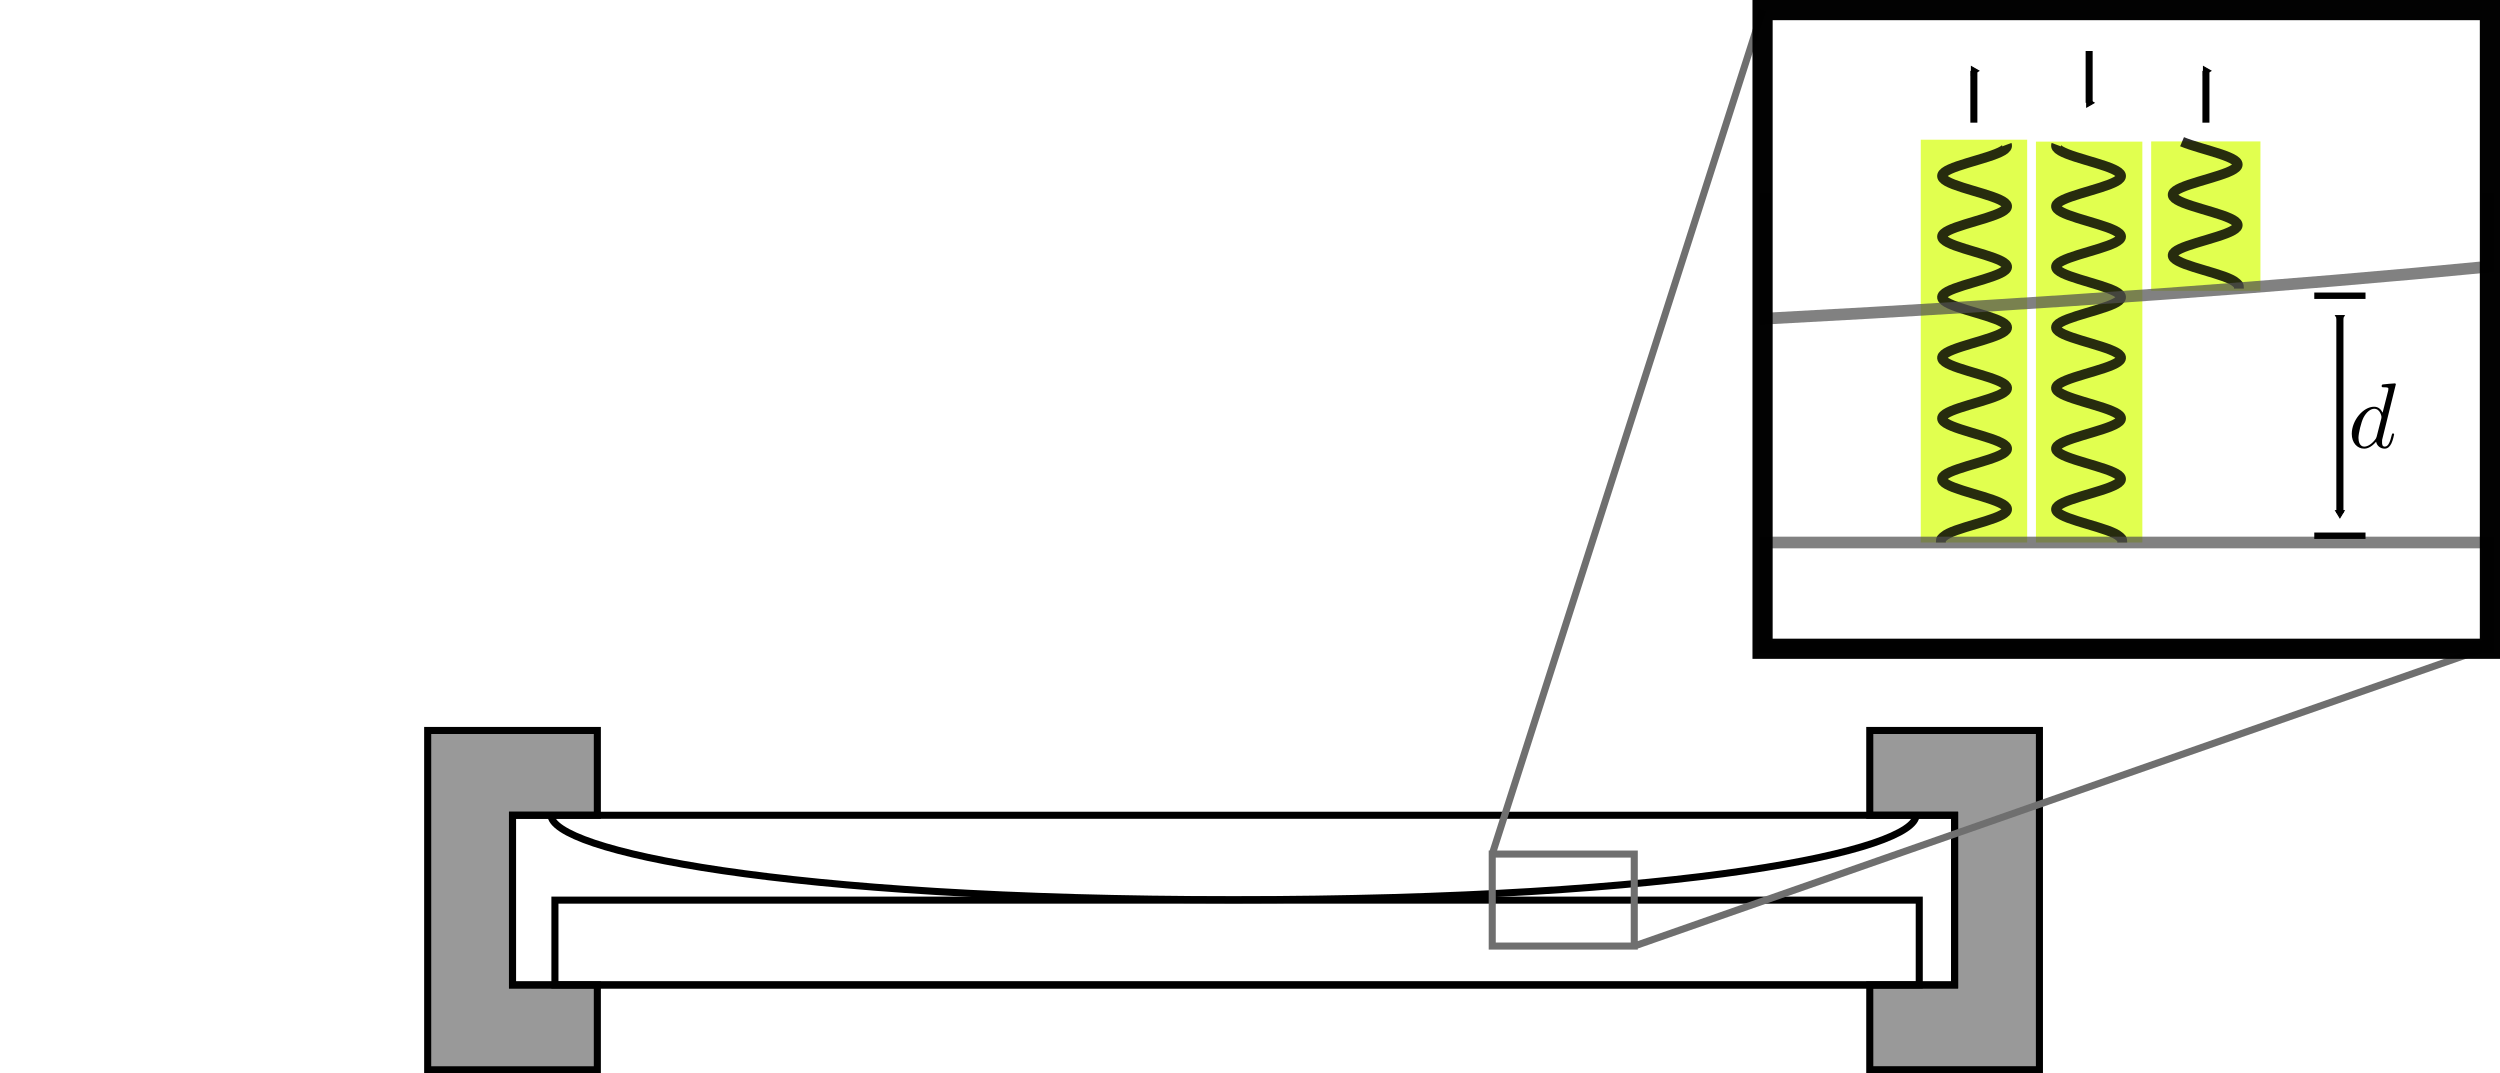 <?xml version="1.0" encoding="UTF-8" standalone="no"?>
<!-- Created with Inkscape (http://www.inkscape.org/) -->

<svg
   xmlns:dc="http://purl.org/dc/elements/1.1/"
   xmlns:cc="http://creativecommons.org/ns#"
   xmlns:rdf="http://www.w3.org/1999/02/22-rdf-syntax-ns#"
   xmlns:svg="http://www.w3.org/2000/svg"
   xmlns="http://www.w3.org/2000/svg"
   xmlns:sodipodi="http://sodipodi.sourceforge.net/DTD/sodipodi-0.dtd"
   xmlns:inkscape="http://www.inkscape.org/namespaces/inkscape"
   version="1.0"
   width="353.653"
   height="151.831"
   id="svg4827"
   sodipodi:docname="newtons-rings.svg"
   inkscape:version="0.92.1 r">
  <sodipodi:namedview
     pagecolor="#ffffff"
     bordercolor="#666666"
     borderopacity="1"
     objecttolerance="10"
     gridtolerance="10"
     guidetolerance="10"
     inkscape:pageopacity="0"
     inkscape:pageshadow="2"
     inkscape:window-width="1920"
     inkscape:window-height="1033"
     id="namedview9"
     showgrid="false"
     inkscape:object-paths="true"
     inkscape:zoom="2.0000001"
     inkscape:cx="289.08515"
     inkscape:cy="20.670617"
     inkscape:window-x="0"
     inkscape:window-y="0"
     inkscape:window-maximized="1"
     inkscape:current-layer="svg4827"
     inkscape:snap-object-midpoints="false"
     inkscape:snap-intersection-paths="true"
     fit-margin-top="0"
     fit-margin-left="60"
     fit-margin-right="0"
     fit-margin-bottom="0" />
  <defs
     id="defs4829">
    <marker
       inkscape:stockid="TriangleInM"
       orient="auto"
       refY="0"
       refX="0"
       id="marker5129"
       style="overflow:visible"
       inkscape:isstock="true">
      <path
         id="path5127"
         d="M 5.77,0 -2.88,5 V -5 Z"
         style="fill:#000000;fill-opacity:1;fill-rule:evenodd;stroke:#000000;stroke-width:1pt;stroke-opacity:1"
         transform="scale(-0.4)"
         inkscape:connector-curvature="0" />
    </marker>
    <marker
       inkscape:stockid="TriangleOutM"
       orient="auto"
       refY="0"
       refX="0"
       id="marker4999"
       style="overflow:visible"
       inkscape:isstock="true">
      <path
         id="path4997"
         d="M 5.77,0 -2.88,5 V -5 Z"
         style="fill:#000000;fill-opacity:1;fill-rule:evenodd;stroke:#000000;stroke-width:1pt;stroke-opacity:1"
         transform="scale(0.4)"
         inkscape:connector-curvature="0" />
    </marker>
    <marker
       inkscape:stockid="Arrow1Lstart"
       orient="auto"
       refY="0"
       refX="0"
       id="Arrow1Lstart"
       style="overflow:visible"
       inkscape:isstock="true">
      <path
         id="path4587"
         d="M 0,0 5,-5 -12.5,0 5,5 Z"
         style="fill:#000000;fill-opacity:1;fill-rule:evenodd;stroke:#000000;stroke-width:1pt;stroke-opacity:1"
         transform="matrix(0.8,0,0,0.8,10,0)"
         inkscape:connector-curvature="0" />
    </marker>
    <marker
       inkscape:stockid="Arrow1Mstart"
       orient="auto"
       refY="0"
       refX="0"
       id="Arrow1Mstart"
       style="overflow:visible"
       inkscape:isstock="true">
      <path
         id="path4593"
         d="M 0,0 5,-5 -12.5,0 5,5 Z"
         style="fill:#000000;fill-opacity:1;fill-rule:evenodd;stroke:#000000;stroke-width:1pt;stroke-opacity:1"
         transform="matrix(0.4,0,0,0.4,4,0)"
         inkscape:connector-curvature="0" />
    </marker>
    <marker
       inkscape:isstock="true"
       style="overflow:visible"
       id="TriangleOutM"
       refX="0"
       refY="0"
       orient="auto"
       inkscape:stockid="TriangleOutM"
       inkscape:collect="always">
      <path
         inkscape:connector-curvature="0"
         transform="scale(0.4)"
         style="fill:#000000;fill-opacity:1;fill-rule:evenodd;stroke:#000000;stroke-width:1pt;stroke-opacity:1"
         d="M 5.77,0 -2.88,5 V -5 Z"
         id="path4789" />
    </marker>
    <marker
       inkscape:isstock="true"
       style="overflow:visible"
       id="TriangleInM"
       refX="0"
       refY="0"
       orient="auto"
       inkscape:stockid="TriangleInM"
       inkscape:collect="always">
      <path
         inkscape:connector-curvature="0"
         transform="scale(-0.4)"
         style="fill:#000000;fill-opacity:1;fill-rule:evenodd;stroke:#000000;stroke-width:1pt;stroke-opacity:1"
         d="M 5.77,0 -2.88,5 V -5 Z"
         id="path4780" />
    </marker>
    <marker
       inkscape:isstock="true"
       style="overflow:visible"
       id="TriangleInS"
       refX="0"
       refY="0"
       orient="auto"
       inkscape:stockid="TriangleInS">
      <path
         inkscape:connector-curvature="0"
         transform="scale(-0.2)"
         style="fill:#000000;fill-opacity:1;fill-rule:evenodd;stroke:#000000;stroke-width:1pt;stroke-opacity:1"
         d="M 5.77,0 -2.88,5 V -5 Z"
         id="path4783" />
    </marker>
    <marker
       inkscape:isstock="true"
       style="overflow:visible"
       id="Arrow2Lstart"
       refX="0"
       refY="0"
       orient="auto"
       inkscape:stockid="Arrow2Lstart">
      <path
         inkscape:connector-curvature="0"
         transform="matrix(1.1,0,0,1.1,1.1,0)"
         d="M 8.719,4.034 -2.207,0.016 8.719,-4.002 c -1.745,2.372 -1.735,5.617 -6e-7,8.035 z"
         style="fill:#000000;fill-opacity:1;fill-rule:evenodd;stroke:#000000;stroke-width:0.625;stroke-linejoin:round;stroke-opacity:1"
         id="path4662" />
    </marker>
    <marker
       inkscape:isstock="true"
       style="overflow:visible"
       id="TriangleInL"
       refX="0"
       refY="0"
       orient="auto"
       inkscape:stockid="TriangleInL">
      <path
         inkscape:connector-curvature="0"
         transform="scale(-0.8)"
         style="fill:#000000;fill-opacity:1;fill-rule:evenodd;stroke:#000000;stroke-width:1pt;stroke-opacity:1"
         d="M 5.77,0 -2.88,5 V -5 Z"
         id="path4777" />
    </marker>
    <marker
       inkscape:stockid="TriangleInM"
       orient="auto"
       refY="0"
       refX="0"
       id="marker5129-3"
       style="overflow:visible"
       inkscape:isstock="true">
      <path
         id="path5127-6"
         d="M 5.77,0 -2.88,5 V -5 Z"
         style="fill:#000000;fill-opacity:1;fill-rule:evenodd;stroke:#000000;stroke-width:1pt;stroke-opacity:1"
         transform="scale(-0.4)"
         inkscape:connector-curvature="0" />
    </marker>
    <marker
       inkscape:stockid="TriangleInM"
       orient="auto"
       refY="0"
       refX="0"
       id="marker5129-5"
       style="overflow:visible"
       inkscape:isstock="true">
      <path
         id="path5127-3"
         d="M 5.77,0 -2.88,5 V -5 Z"
         style="fill:#000000;fill-opacity:1;fill-rule:evenodd;stroke:#000000;stroke-width:1pt;stroke-opacity:1"
         transform="scale(-0.4)"
         inkscape:connector-curvature="0" />
    </marker>
  </defs>
  <path
     inkscape:connector-curvature="0"
     style="opacity:1;fill:#999999;fill-opacity:1;stroke:#000000;stroke-width:1;stroke-linecap:round;stroke-linejoin:miter;stroke-miterlimit:4;stroke-dasharray:none;stroke-dashoffset:0;stroke-opacity:1"
     d="m 60.5,103.331 v 48 h 24 v -12 h -12 v -24 h 12 v -12 z"
     id="path4494" />
  <path
     inkscape:connector-curvature="0"
     style="opacity:1;fill:#999999;fill-opacity:1;stroke:#000000;stroke-width:1;stroke-linecap:round;stroke-linejoin:miter;stroke-miterlimit:4;stroke-dasharray:none;stroke-dashoffset:0;stroke-opacity:1"
     d="m 264.5,103.331 v 12 h 12 v 24 h -12 v 12 h 24 v -48 z"
     id="rect4845" />
  <rect
     id="rect4849"
     style="opacity:1;fill:none;fill-opacity:0.753;stroke:#000000;stroke-width:1;stroke-linecap:round;stroke-linejoin:miter;stroke-miterlimit:4;stroke-dasharray:none;stroke-dashoffset:0;stroke-opacity:1"
     y="115.331"
     x="72.5"
     height="24"
     width="204" />
  <rect
     id="rect4855"
     style="opacity:1;fill:none;fill-opacity:0.753;stroke:#000000;stroke-width:1;stroke-linecap:round;stroke-linejoin:miter;stroke-miterlimit:4;stroke-dasharray:none;stroke-dashoffset:0;stroke-opacity:1"
     y="127.331"
     x="78.5"
     height="12"
     width="193" />
  <path
     inkscape:connector-curvature="0"
     id="path4857"
     style="fill:none;fill-rule:evenodd;stroke:#000000;stroke-width:1px;stroke-linecap:butt;stroke-linejoin:miter;stroke-opacity:1"
     d="m 77.937,115.261 c 0,5.05 32.631,12.016 96.563,12.016 64.106,0 96.563,-6.954 96.563,-12.016" />
  <g
     transform="translate(68,140.581)"
     id="g4601">
    <path
       sodipodi:nodetypes="cc"
       inkscape:connector-curvature="0"
       id="path4541"
       d="m 211.24,-120.817 v 56.979"
       style="fill:#ccff00;stroke:#dbff2b;stroke-width:15.054;stroke-linecap:butt;stroke-linejoin:miter;stroke-miterlimit:4;stroke-dasharray:none;stroke-opacity:0.826" />
  </g>
  <path
     sodipodi:nodetypes="ccccccccsccccccccccccccccccccccccccccsccccccsccccccsccccccccccsccc"
     inkscape:connector-curvature="0"
     style="fill:none;fill-opacity:1;stroke:#000000;stroke-width:1.4;stroke-linecap:butt;stroke-miterlimit:4;stroke-dasharray:none;stroke-opacity:0.826"
     d="m 274.556,76.743 c 6e-5,-0.609 0.111,-0.577 0.428,-0.866 0.318,-0.289 0.936,-0.577 1.737,-0.866 0.801,-0.289 1.78,-0.577 2.752,-0.866 0.972,-0.289 1.931,-0.577 2.695,-0.866 0.764,-0.289 1.329,-0.577 1.589,-0.866 0.259,-0.289 0.21,-0.577 -0.136,-0.866 -0.347,-0.289 -0.991,-0.577 -1.809,-0.866 -0.818,-0.289 -1.806,-0.577 -2.776,-0.866 -0.97,-0.289 -1.918,-0.577 -2.663,-0.866 -0.745,-0.289 -1.283,-0.577 -1.512,-0.866 -0.23,-0.289 -0.148,-0.577 0.227,-0.866 0.375,-0.289 1.044,-0.577 1.878,-0.866 0.834,-0.289 1.83,-0.577 2.798,-0.866 0.968,-0.289 1.903,-0.577 2.628,-0.866 0.725,-0.289 1.235,-0.577 1.434,-0.866 0.199,-0.289 0.086,-0.577 -0.318,-0.866 -0.404,-0.289 -1.097,-0.577 -1.946,-0.866 -0.85,-0.289 -1.852,-0.577 -2.817,-0.866 -0.965,-0.289 -1.886,-0.577 -2.59,-0.866 -0.704,-0.289 -1.185,-0.577 -1.355,-0.866 -0.169,-0.289 -0.023,-0.577 0.408,-0.866 0.432,-0.289 1.148,-0.577 2.012,-0.866 0.864,-0.289 1.872,-0.577 2.832,-0.866 0.96,-0.289 1.867,-0.577 2.549,-0.866 0.682,-0.289 1.135,-0.577 1.274,-0.866 0.139,-0.289 -0.039,-0.577 -0.498,-0.866 -0.459,-0.289 -1.198,-0.577 -2.076,-0.866 -0.878,-0.289 -1.89,-0.577 -2.845,-0.866 -0.955,-0.289 -1.847,-0.577 -2.506,-0.866 -0.66,-0.289 -1.083,-0.577 -1.192,-0.866 -0.108,-0.289 0.102,-0.577 0.587,-0.866 0.486,-0.289 1.247,-0.577 2.138,-0.866 0.891,-0.289 1.907,-0.577 2.855,-0.866 0.949,-0.289 1.824,-0.577 2.461,-0.866 0.637,-0.289 1.031,-0.577 1.108,-0.866 0.077,-0.289 -0.164,-0.577 -0.676,-0.866 -0.512,-0.289 -1.295,-0.577 -2.197,-0.866 -0.903,-0.289 -1.921,-0.577 -2.863,-0.866 -0.941,-0.289 -1.8,-0.577 -2.413,-0.866 -0.613,-0.289 -0.977,-0.577 -1.024,-0.866 -0.047,-0.289 0.226,-0.577 0.764,-0.866 0.538,-0.289 1.341,-0.577 2.255,-0.866 0.914,-0.289 1.934,-0.577 2.867,-0.866 0.933,-0.289 1.773,-0.577 2.363,-0.866 0.589,-0.289 0.922,-0.577 0.938,-0.866 0.016,-0.289 -0.288,-0.577 -0.852,-0.866 -0.564,-0.289 -1.386,-0.577 -2.31,-0.866 -0.924,-0.289 -1.944,-0.577 -2.868,-0.866 -0.924,-0.289 -1.746,-0.577 -2.31,-0.866 -0.564,-0.289 -0.867,-0.577 -0.852,-0.866 0.015,-0.289 0.35,-0.577 0.938,-0.866 0.589,-0.289 1.43,-0.577 2.363,-0.866 0.933,-0.289 1.953,-0.577 2.867,-0.866 0.914,-0.289 1.716,-0.577 2.255,-0.866 0.539,-0.289 0.81,-0.577 0.764,-0.866 -0.046,-0.289 -0.411,-0.577 -1.024,-0.866 -0.613,-0.289 -1.472,-0.577 -2.413,-0.866 -0.941,-0.289 -1.96,-0.577 -2.863,-0.866 -0.903,-0.289 -1.684,-0.577 -2.197,-0.866 -0.513,-0.289 -0.753,-0.577 -0.676,-0.866 0.077,-0.289 0.472,-0.577 1.108,-0.866 0.637,-0.289 1.513,-0.577 2.461,-0.866 0.948,-0.289 1.964,-0.577 2.855,-0.866 0.891,-0.289 1.651,-0.577 2.138,-0.866 0.486,-0.289 0.695,-0.577 0.587,-0.866"
     title="sin(x)"
     id="path4564" />
  <path
     sodipodi:nodetypes="cc"
     style="fill:#ccff00;stroke:#dbff2b;stroke-width:15.054;stroke-linecap:butt;stroke-linejoin:miter;stroke-miterlimit:4;stroke-dasharray:none;stroke-opacity:0.826"
     d="M 295.533,20.034 V 76.743"
     id="path4546"
     inkscape:connector-curvature="0" />
  <path
     sodipodi:nodetypes="ccccccccsccccccccccccccccccccccccccccsccccccsccccccsccccccccccsccc"
     inkscape:connector-curvature="0"
     style="fill:none;fill-opacity:1;stroke:#000000;stroke-width:1.4;stroke-linecap:butt;stroke-miterlimit:4;stroke-dasharray:none;stroke-opacity:0.826"
     d="m 300.217,76.743 c -6e-5,-0.609 -0.111,-0.577 -0.428,-0.866 -0.318,-0.289 -0.936,-0.577 -1.737,-0.866 -0.801,-0.289 -1.78,-0.577 -2.752,-0.866 -0.972,-0.289 -1.931,-0.577 -2.695,-0.866 -0.764,-0.289 -1.329,-0.577 -1.589,-0.866 -0.259,-0.289 -0.21,-0.577 0.136,-0.866 0.347,-0.289 0.991,-0.577 1.809,-0.866 0.818,-0.289 1.806,-0.577 2.776,-0.866 0.97,-0.289 1.918,-0.577 2.663,-0.866 0.745,-0.289 1.283,-0.577 1.512,-0.866 0.23,-0.289 0.148,-0.577 -0.227,-0.866 -0.375,-0.289 -1.044,-0.577 -1.878,-0.866 -0.834,-0.289 -1.83,-0.577 -2.798,-0.866 -0.968,-0.289 -1.903,-0.577 -2.628,-0.866 -0.725,-0.289 -1.235,-0.577 -1.434,-0.866 -0.199,-0.289 -0.086,-0.577 0.318,-0.866 0.404,-0.289 1.097,-0.577 1.946,-0.866 0.85,-0.289 1.852,-0.577 2.817,-0.866 0.965,-0.289 1.886,-0.577 2.59,-0.866 0.704,-0.289 1.185,-0.577 1.355,-0.866 0.169,-0.289 0.023,-0.577 -0.408,-0.866 -0.432,-0.289 -1.148,-0.577 -2.012,-0.866 -0.864,-0.289 -1.872,-0.577 -2.832,-0.866 -0.96,-0.289 -1.867,-0.577 -2.549,-0.866 -0.682,-0.289 -1.135,-0.577 -1.274,-0.866 -0.139,-0.289 0.039,-0.577 0.498,-0.866 0.459,-0.289 1.198,-0.577 2.076,-0.866 0.878,-0.289 1.89,-0.577 2.845,-0.866 0.955,-0.289 1.847,-0.577 2.506,-0.866 0.66,-0.289 1.083,-0.577 1.192,-0.866 0.108,-0.289 -0.102,-0.577 -0.587,-0.866 -0.486,-0.289 -1.247,-0.577 -2.138,-0.866 -0.891,-0.289 -1.907,-0.577 -2.855,-0.866 -0.949,-0.289 -1.824,-0.577 -2.461,-0.866 -0.637,-0.289 -1.031,-0.577 -1.108,-0.866 -0.077,-0.289 0.164,-0.577 0.676,-0.866 0.512,-0.289 1.295,-0.577 2.197,-0.866 0.903,-0.289 1.921,-0.577 2.863,-0.866 0.941,-0.289 1.8,-0.577 2.413,-0.866 0.613,-0.289 0.977,-0.577 1.024,-0.866 0.047,-0.289 -0.226,-0.577 -0.764,-0.866 -0.538,-0.289 -1.341,-0.577 -2.255,-0.866 -0.914,-0.289 -1.934,-0.577 -2.867,-0.866 -0.933,-0.289 -1.773,-0.577 -2.363,-0.866 -0.589,-0.289 -0.922,-0.577 -0.938,-0.866 -0.016,-0.289 0.288,-0.577 0.852,-0.866 0.564,-0.289 1.386,-0.577 2.31,-0.866 0.924,-0.289 1.944,-0.577 2.868,-0.866 0.924,-0.289 1.746,-0.577 2.31,-0.866 0.564,-0.289 0.867,-0.577 0.852,-0.866 -0.015,-0.289 -0.35,-0.577 -0.938,-0.866 -0.589,-0.289 -1.43,-0.577 -2.363,-0.866 -0.933,-0.289 -1.953,-0.577 -2.867,-0.866 -0.914,-0.289 -1.716,-0.577 -2.255,-0.866 -0.539,-0.289 -0.81,-0.577 -0.764,-0.866 0.046,-0.289 0.411,-0.577 1.024,-0.866 0.613,-0.289 1.472,-0.577 2.413,-0.866 0.941,-0.289 1.96,-0.577 2.863,-0.866 0.903,-0.289 1.684,-0.577 2.197,-0.866 0.513,-0.289 0.753,-0.577 0.676,-0.866 -0.077,-0.289 -0.472,-0.577 -1.108,-0.866 -0.637,-0.289 -1.513,-0.577 -2.461,-0.866 -0.948,-0.289 -1.964,-0.577 -2.855,-0.866 -0.891,-0.289 -1.651,-0.577 -2.138,-0.866 -0.486,-0.289 -0.695,-0.577 -0.587,-0.866"
     title="sin(x)"
     id="path4564-3" />
  <path
     sodipodi:nodetypes="cc"
     style="fill:#ccff00;stroke:#dbff2b;stroke-width:15.458;stroke-linecap:butt;stroke-linejoin:miter;stroke-miterlimit:4;stroke-dasharray:none;stroke-opacity:0.826"
     d="M 312.037,20.006 V 41.138"
     id="path4548"
     inkscape:connector-curvature="0" />
  <path
     sodipodi:nodetypes="ccccccccscccccccccccccccc"
     inkscape:connector-curvature="0"
     style="fill:none;fill-opacity:1;stroke:#000000;stroke-width:1.4;stroke-linecap:butt;stroke-miterlimit:4;stroke-dasharray:none;stroke-opacity:0.826"
     d="m 316.721,40.827 c -6e-5,-0.609 -0.111,-0.577 -0.428,-0.866 -0.318,-0.289 -0.936,-0.577 -1.737,-0.866 -0.801,-0.289 -1.78,-0.577 -2.752,-0.866 -0.972,-0.289 -1.931,-0.577 -2.695,-0.866 -0.764,-0.289 -1.329,-0.577 -1.589,-0.866 -0.259,-0.289 -0.21,-0.577 0.136,-0.866 0.347,-0.289 0.991,-0.577 1.809,-0.866 0.818,-0.289 1.806,-0.577 2.776,-0.866 0.97,-0.289 1.918,-0.577 2.663,-0.866 0.745,-0.289 1.283,-0.577 1.512,-0.866 0.23,-0.289 0.148,-0.577 -0.227,-0.866 -0.375,-0.289 -1.044,-0.577 -1.878,-0.866 -0.834,-0.289 -1.83,-0.577 -2.798,-0.866 -0.968,-0.289 -1.903,-0.577 -2.628,-0.866 -0.725,-0.289 -1.235,-0.577 -1.434,-0.866 -0.199,-0.289 -0.086,-0.577 0.318,-0.866 0.404,-0.289 1.097,-0.577 1.946,-0.866 0.85,-0.289 1.852,-0.577 2.817,-0.866 0.965,-0.289 1.886,-0.577 2.59,-0.866 0.704,-0.289 1.185,-0.577 1.355,-0.866 0.169,-0.289 0.023,-0.577 -0.408,-0.866 -0.432,-0.289 -1.148,-0.577 -2.012,-0.866 -0.864,-0.289 -1.872,-0.577 -2.832,-0.866 -0.96,-0.289 -1.867,-0.577 -2.549,-0.866"
     title="sin(x)"
     id="path4564-5" />
  <path
     sodipodi:nodetypes="ccccccccc"
     inkscape:connector-curvature="0"
     id="path4528"
     d="M 249.717,27.251 V 45.075 C 290.316,42.922 324.413,40.413 352,37.726 V 27.251 M 249.707,76.743 V 91.55 H 352 V 76.743 Z"
     style="fill:none;stroke:#505050;stroke-width:1.656;stroke-linecap:butt;stroke-linejoin:miter;stroke-miterlimit:4;stroke-dasharray:none;stroke-opacity:0.718" />
  <g
     transform="matrix(1,0,0,0.959,12.49,139.079)"
     id="g6838">
    <path
       style="fill:none;stroke:#000000;stroke-width:1.006px;stroke-linecap:butt;stroke-linejoin:miter;stroke-opacity:1;marker-start:url(#TriangleInM);marker-end:url(#TriangleOutM)"
       d="m 318.514,-98.124 v 28.775"
       id="path4642"
       inkscape:connector-curvature="0" />
    <path
       style="fill:none;stroke:#000000;stroke-width:0.944px;stroke-linecap:butt;stroke-linejoin:miter;stroke-opacity:1"
       d="m 314.891,-101.401 c 7.248,0 7.248,0 7.248,0"
       id="path5306"
       inkscape:connector-curvature="0" />
    <path
       style="fill:none;stroke:#000000;stroke-width:0.944px;stroke-linecap:butt;stroke-linejoin:miter;stroke-opacity:1"
       d="m 314.891,-66.002 c 7.248,0 7.248,0 7.248,0"
       id="path5306-6"
       inkscape:connector-curvature="0" />
  </g>
  <path
     inkscape:connector-curvature="0"
     d="M 231.185,133.831 352,91.55 M 211.094,120.814 249.334,1.427 M 211.094,120.814 h 20.091 v 13.017 h -20.091 z"
     style="fill:none;stroke:#6f6f6f;stroke-width:1px;stroke-linecap:butt;stroke-linejoin:miter;stroke-opacity:1"
     id="path4626"
     sodipodi:nodetypes="ccccccccc" />
  <g
     id="g5709"
     transform="matrix(1.383,0,0,1.383,55.818,-212.307)">
    <g
       word-spacing="normal"
       letter-spacing="normal"
       font-size-adjust="none"
       font-stretch="normal"
       font-weight="normal"
       font-variant="normal"
       font-style="normal"
       stroke-miterlimit="10.433"
       xml:space="preserve"
       transform="matrix(0.19,0,0,-0.19,-33.335,265.125)"
       id="g5707"
       style="font-style:normal;font-variant:normal;font-weight:normal;font-stretch:normal;letter-spacing:normal;word-spacing:normal;text-anchor:start;fill:none;fill-opacity:1;fill-rule:evenodd;stroke:#000000;stroke-linecap:butt;stroke-linejoin:miter;stroke-miterlimit:10.433;stroke-dasharray:none;stroke-dashoffset:0;stroke-opacity:1"><path
         id="path5705"
         d="m 1252.8,380.47 v 0.01 0 0.01 0.01 0.01 0.01 0.02 0.02 0.02 0.02 0.02 0.02 0.03 0.02 0.02 0.03 l -0.1,0.02 v 0.03 0.02 0.03 0.02 0.01 l -0.1,0.01 v 0.01 0.01 0.01 0.01 0.01 l -0.1,0.01 v 0.01 0.01 0.01 0 0.01 l -0.1,0.01 v 0 0.01 0 l -0.1,0.01 v 0 0 0.01 h -0.1 v 0 0 c -0.8,0 -5.5,-0.45 -6.3,-0.55 -0.5,-0.04 -0.7,-0.29 -0.7,-0.95 0,-0.59 0.4,-0.59 1.2,-0.59 2.4,0 2.4,-0.35 2.4,-0.85 l -0.1,-1 -3,-11.81 c -0.9,1.84 -2.3,3.19 -4.6,3.19 l 0.1,-1.1 c 3.2,0 3.9,-4.07 3.9,-4.37 0,-0.31 -0.1,-0.61 -0.1,-0.86 l -2.5,-9.77 c -0.3,-0.89 -0.3,-0.98 -1,-1.84 -2.2,-2.73 -4.3,-3.53 -5.7,-3.53 -2.4,0 -3.1,2.73 -3.1,4.69 0,2.48 1.5,8.61 2.7,10.9 1.5,2.94 3.8,4.78 5.8,4.78 l -0.1,1.1 c -5.8,0 -12,-7.32 -12,-14.6 0,-4.68 2.8,-7.97 6.7,-7.97 0.9,0 3.4,0.21 6.4,3.74 0.4,-2.09 2.2,-3.74 4.6,-3.74 1.7,0 2.8,1.15 3.6,2.74 0.9,1.8 1.5,4.84 1.5,4.94 0,0.5 -0.4,0.5 -0.6,0.5 -0.5,0 -0.5,-0.21 -0.7,-0.91 -0.8,-3.23 -1.7,-6.17 -3.7,-6.17 -1.4,0 -1.5,1.3 -1.5,2.3 0,1.18 0,1.54 0.3,2.39 z"
         inkscape:connector-curvature="0"
         style="fill:#000000;stroke-width:0" /></g>  </g>
  <path
     style="fill:none;stroke:#000000;stroke-width:0.994px;stroke-linecap:butt;stroke-linejoin:miter;stroke-opacity:1;marker-start:url(#marker5129)"
     d="m 279.225,10.021 c 0,7.33 0,7.33 0,7.33"
     id="path4543"
     inkscape:connector-curvature="0" />
  <path
     style="fill:none;stroke:#000000;stroke-width:0.994px;stroke-linecap:butt;stroke-linejoin:miter;stroke-opacity:1;marker-start:url(#marker5129-3)"
     d="m 312.053,10.021 c 0,7.33 0,7.33 0,7.33"
     id="path4543-7"
     inkscape:connector-curvature="0" />
  <path
     style="fill:none;stroke:#000000;stroke-width:0.994px;stroke-linecap:butt;stroke-linejoin:miter;stroke-opacity:1;marker-start:url(#marker5129-5)"
     d="m 295.533,14.546 c 0,-7.33 0,-7.33 0,-7.33"
     id="path4543-5"
     inkscape:connector-curvature="0" />
  <rect
     y="1.427"
     x="249.334"
     height="90.348"
     width="102.892"
     id="rect4583"
     style="fill:none;fill-opacity:1;stroke:#000000;stroke-width:2.855;stroke-linecap:square;stroke-miterlimit:4;stroke-dasharray:none;stroke-opacity:0.99" />
</svg>
